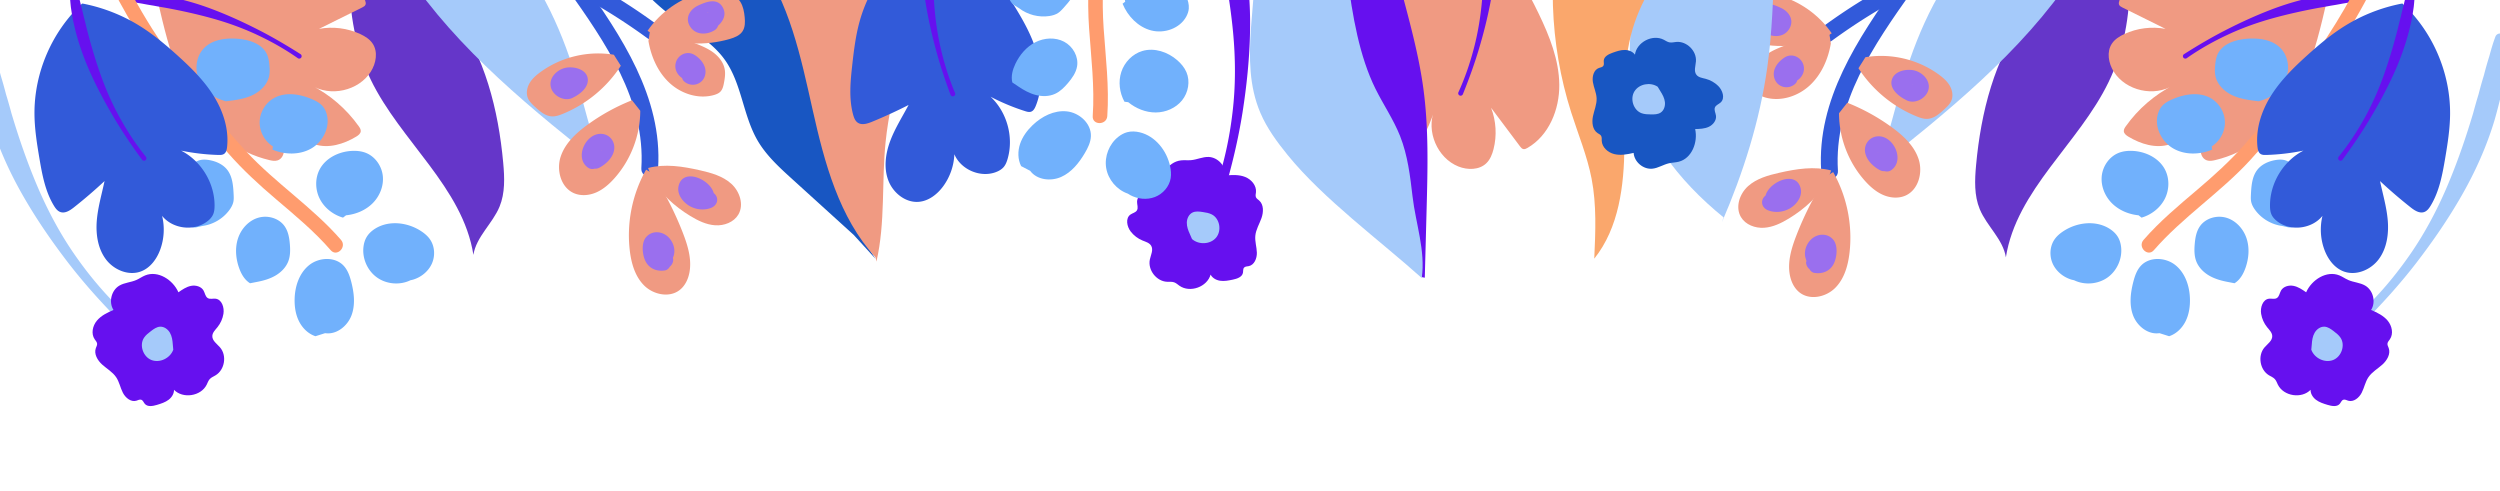 <svg id="Layer_1" xmlns="http://www.w3.org/2000/svg" viewBox="0 0 1776.182 348.643">
  <style>
    .st0{fill:#a5cafa}.st2{fill:#325ada}.st3{fill:#ff9c6e}.st6{fill:#6610ef}.st9{fill:#f09a82}.st11{fill:#71b1fc}.st38{fill:#9a6fee}.st63{fill:#1856c2}.st64{fill:#6536c9}.st65{fill:#325ad9}
  </style>
  <path class="st63" d="M606.553 166.908l-43.758-39.716c-9.105-8.264-18.356-16.706-24.541-27.334-10.405-17.88-11.244-40.431-23.228-57.294-9.771-13.748-25.5-21.713-38.919-31.932-15.863-12.081-28.734-27.578-41.457-42.93-6.347-7.659-12.771-15.44-16.846-24.513-3.459-7.701-5.105-16.074-6.622-24.378-11.436-62.583-17.065-126.226-16.79-189.845 14.631 72.964 65.48 133.326 120.756 183.149 11.427 10.3 23.282 20.489 31.614 33.421 6.529 10.135 10.659 21.604 14.417 33.059A658.734 658.734 0 0 1 583.972 69.429c2.977 16.869 5.302 33.885 9.623 50.461 5.912 22.681 15.559 44.383 28.435 63.968"/>
  <path class="st9" d="M622.679 185.856c6.452-27.8 3.603-56.856 6.545-85.243 3.698-35.681 16.562-70.571 14.481-106.383-3.075-52.927-38.946-99.344-82.461-129.629-23.414-16.296-49.203-28.896-72.989-44.645-37.953-25.129-70.567-58.282-95.071-96.642-7.867 13.065-3.727 29.765.898 44.298 15.071 47.356 33.834 95.165 68.15 131.11 24.069 25.212 55.047 43.742 75.788 71.756 22.892 30.92 30.909 70.009 39.333 107.547s18.72 76.557 44.729 104.906"/>
  <path class="st64" d="M1501.563-87.731c13.778 47.878 18.196 101.214-3.49 146.068-21.119 43.68-65.445 76.551-72.942 124.486-2.054-12.911-13.572-22.144-18.57-34.224-4.028-9.734-3.574-20.682-2.615-31.173 3.439-37.615 13.028-75.722 35.359-106.186 11.64-15.879 26.378-29.206 39.047-44.275 12.67-15.07 23.556-32.754 25.184-52.374"/>
  <path class="st0" d="M1335.847 113.633c6.372-18.863 10.781-38.329 16.562-57.383 11.041-36.394 27.618-71.994 54.404-98.993s64.982-44.426 102.733-39.812c-11.281 21.967-22.595 43.989-36.316 64.52-37.18 55.631-90.475 98.165-142.888 139.758"/>
  <path class="st9" d="M1653.174.524c-4.239 18.199-8.511 36.503-15.797 53.71-7.286 17.207-17.814 33.43-32.633 44.814-9.122 7.008-19.743 12.055-30.938 14.702-1.904.45-3.93.827-5.789.215-4.964-1.636-5.283-8.444-4.648-13.631 1.109-9.055 2.218-18.111 3.326-27.166-5.607 12.055-12.516 25.308-25.167 29.398-9.763 3.157-20.539-.185-29.34-5.459-1.514-.908-3.153-2.126-3.277-3.887-.089-1.271.658-2.435 1.395-3.475 8.726-12.305 20.475-22.448 33.922-29.285-13.597 8.652-33.853 4.11-42.454-9.52-3.769-5.973-5.237-14.111-1.308-19.981 2.095-3.129 5.43-5.208 8.847-6.79 9.061-4.194 19.438-5.488 29.251-3.648L1507.895 5.315c-.938-.465-1.95-1.006-2.353-1.972-.39-.935-.097-2.003.237-2.959 5.801-16.618 22.716-27.472 40.056-30.496 17.34-3.024 35.13.534 52.118 5.141 18.511 5.02 36.895 11.408 52.935 21.923"/>
  <path class="st6" d="M1551.704 38.47c9.673-6.161 19.559-11.962 29.774-17.19 10.212-5.221 20.672-10.029 31.44-14.187 10.764-4.157 21.907-7.457 33.287-9.587 2.851-.492 5.708-.958 8.573-1.364a227.513 227.513 0 0 1 8.646-.787 184.041 184.041 0 0 1 8.684-.14c2.902.152 5.795.295 8.682.671.959.125 1.635 1.004 1.51 1.963-.095.728-.625 1.294-1.294 1.469l-.065.016c-2.796.728-5.586 1.223-8.368 1.727a178.039 178.039 0 0 1-8.318 1.515 215.751 215.751 0 0 1-8.289 1.461c-2.752.539-5.509 1.016-8.273 1.469-11.014 2.034-21.979 4.436-32.839 7.436-10.856 3-21.539 6.804-31.798 11.571-10.257 4.761-20.17 10.325-29.433 16.825-.78.548-1.857.359-2.405-.421-.548-.78-.359-1.857.421-2.405a1.616 1.616 0 0 1 .065-.043z"/>
  <path class="st11" d="M1534.229 236.702c-7.997 1.224-15.758-4.917-18.669-12.466-2.911-7.548-1.935-16.038.071-23.876 1.068-4.173 2.498-8.421 5.438-11.57 6.155-6.593 17.574-6.038 24.581-.359 7.007 5.679 10.065 15.103 10.25 24.121.111 5.395-.707 10.896-3.121 15.722-2.414 4.826-6.544 8.924-11.672 10.6M1582.678 200.292c-4.597-.866-9.175-2.159-13.209-4.527-4.034-2.369-7.51-5.902-9.14-10.287-1.397-3.756-1.377-7.882-1.057-11.876.361-4.515 1.15-9.179 3.747-12.889 4.058-5.798 12.178-8.04 18.94-5.954s11.995 7.97 14.188 14.698c2.193 6.728 1.577 14.164-.774 20.839-1.519 4.314-3.913 8.562-7.816 10.946M1664.339 117.48c-5.87 1.397-12.23-1.28-16.228-5.799-3.998-4.52-5.872-10.604-6.331-16.62-.459-6.017.384-12.048 1.225-18.024.513-3.643 1.402-7.837 4.688-9.491 1.241-.625 2.662-.777 4.05-.835 6.83-.286 13.733 1.519 19.55 5.11 2.017 1.245 3.933 2.728 5.304 4.662 2.53 3.57 2.908 8.201 2.95 12.576a115.527 115.527 0 0 1-.691 13.775c-.379 3.432-.941 6.935-2.641 9.941s-4.764 5.451-8.216 5.522M1471.858 198.707c-5.853-1.72-11.034-5.913-13.507-11.489-2.474-5.577-2.018-12.466 1.548-17.416 1.651-2.291 3.875-4.115 6.242-5.655 9.53-6.198 22.571-7.766 32.278-1.849 2.609 1.59 4.951 3.706 6.462 6.361 1.139 2.002 1.781 4.261 2.073 6.545 1.061 8.291-2.743 17.027-9.536 21.899-6.793 4.872-16.287 5.674-23.8 2.011M1519.373 152.966c-7.061-.697-13.991-3.611-18.987-8.649s-7.894-12.26-7.142-19.316c.752-7.055 5.37-13.716 11.957-16.354 3.33-1.334 7-1.644 10.579-1.403 8.917.602 17.953 5.05 22.213 12.907 3.479 6.417 3.344 14.543.057 21.061-3.287 6.518-9.527 11.37-16.536 13.41M1604.82 71.969c-6.318-.745-12.754-1.523-18.541-4.163-5.788-2.64-10.928-7.495-12.261-13.716-.54-2.521-.438-5.135-.208-7.703.238-2.668.624-5.37 1.738-7.806 3.435-7.51 12.611-10.404 20.844-11.045 8.6-.67 18.121.59 24.058 6.848 5.271 5.557 6.496 14.313 3.731 21.456-2.766 7.143-9.106 12.598-16.33 15.147M1571.655 106.317c-8.887 3.712-19.552 3.921-27.845-.977s-13.385-15.398-10.609-24.62c.568-1.887 1.444-3.7 2.716-5.206 1.973-2.336 4.773-3.805 7.581-5.015 8.627-3.719 18.997-5.401 27.164-.758 5.969 3.393 9.937 10.056 10.077 16.921s-3.552 13.684-9.378 17.318M1621.322 160.521c-7.497-.997-14.524-5.147-19.017-11.23-1.347-1.824-2.491-3.855-2.922-6.082-.317-1.636-.239-3.32-.159-4.985.301-6.233.788-12.925 4.709-17.78 2.967-3.673 7.547-5.745 12.184-6.632 2.653-.507 5.459-.657 8.003.251 2.88 1.027 5.124 3.285 7.197 5.532 3.367 3.651 6.661 7.644 7.875 12.46.898 3.564.584 7.308.235 10.966-.415 4.359-.918 8.862-3.111 12.651-2.193 3.79-6.551 6.685-10.838 5.794"/>
  <path class="st3" d="M1530.232 177.785c20.635-23.752 47.449-41.006 68.639-64.224 21.483-23.538 41.335-49.307 59.19-75.689 10.357-15.303 19.831-31.183 28.032-47.747 2.945-5.948-5.976-11.196-8.934-5.222-14.213 28.705-32.295 55.251-51.907 80.512-9.876 12.72-19.959 25.366-30.638 37.425-10.245 11.57-21.617 21.854-33.382 31.844-13.338 11.326-26.808 22.537-38.317 35.784-4.348 5.006 2.94 12.354 7.316 7.316z"/>
  <path class="st65" d="M1705.876 2.655c-14.068 2.785-27.625 8.128-39.81 15.689-9.738 6.043-18.554 13.452-27.054 21.139-9.51 8.601-18.768 17.702-25.559 28.578-6.792 10.876-10.993 23.776-9.553 36.518.199 1.762.617 3.703 2.067 4.725 1.163.82 2.695.83 4.117.789a152.743 152.743 0 0 0 26.475-3.093c-14.312 7.342-23.881 23.109-23.787 39.194.012 2.095.186 4.237 1.032 6.154.93 2.11 2.616 3.805 4.474 5.172 9.504 6.992 24.393 5.042 31.776-4.161-1.94 7.902-1.464 16.38 1.349 24.016 2.43 6.597 6.938 12.831 13.487 15.387 8.903 3.475 19.534-1.002 25.211-8.689 5.677-7.688 7.114-17.802 6.343-27.327s-3.534-18.759-5.504-28.11a346.235 346.235 0 0 0 21.791 18.716c2.791 2.203 6.306 4.487 9.647 3.27 2.027-.739 3.399-2.608 4.52-4.452 6.128-10.079 8.339-21.988 10.308-33.618 1.766-10.429 3.43-20.924 3.515-31.501.235-29.343-12.365-58.564-33.863-78.537"/>
  <path class="st6" d="M1661.553 111.379c7.114-8.8 13.338-18.313 18.784-28.223 5.452-9.913 9.972-20.312 13.702-30.94 3.73-10.632 6.871-21.408 9.647-32.258.639-2.727 1.303-5.446 2.027-8.155a215.684 215.684 0 0 1 2.021-8.17 177.69 177.69 0 0 1 2.076-8.197c.691-2.741 1.374-5.491 2.291-8.232l.021-.062c.307-.917 1.299-1.413 2.217-1.106.697.233 1.149.863 1.193 1.553.18 2.906.126 5.802.08 8.707a183.897 183.897 0 0 1-.729 8.654 228.006 228.006 0 0 1-1.372 8.572c-.599 2.83-1.258 5.649-1.943 8.46-2.897 11.21-6.946 22.103-11.824 32.56-4.878 10.461-10.385 20.571-16.288 30.405-5.909 9.836-12.367 19.306-19.171 28.538-.565.768-1.646.932-2.414.366-.768-.565-.932-1.646-.366-2.414a2.134 2.134 0 0 1 .047-.062z"/>
  <path class="st0" d="M1673.586 225.124c14.1-12.604 26.537-27.046 37.414-42.495 10.931-15.431 19.898-32.17 27.307-49.425 7.397-17.278 13.487-34.955 18.807-52.809.605-2.25 1.216-4.497 1.865-6.734.625-2.244 1.296-4.476 1.98-6.706a302.632 302.632 0 0 1 3.792-13.489c1.152-4.529 2.437-9.045 3.859-13.567 1.223-4.553 2.544-9.113 4.236-13.675l.058-.156c.663-1.788 2.649-2.699 4.436-2.037 1.294.48 2.129 1.657 2.24 2.946.414 4.903.457 9.808.402 14.72-.28 4.876-.699 9.758-1.25 14.627a328.022 328.022 0 0 1-2.568 14.448c-.579 2.375-1.173 4.748-1.812 7.109-.615 2.368-1.267 4.726-1.928 7.081-5.601 18.759-13.631 36.737-23.293 53.645-9.651 16.931-20.686 32.911-32.447 48.219-11.812 15.29-24.76 29.605-38.446 43.227-1.326 1.321-3.472 1.317-4.793-.009-1.321-1.326-1.318-3.472.008-4.793a4.608 4.608 0 0 1 .134-.126z"/>
  <path class="st6" d="M1641.728 276.823c-6.357 6.707-19.284 4.747-23.368-3.542-.659-1.338-1.129-2.807-2.126-3.916-1.13-1.256-2.78-1.878-4.225-2.752-6.51-3.938-8.102-14.058-3.115-19.804 2.191-2.525 5.571-4.714 5.472-8.056-.073-2.47-2.088-4.361-3.642-6.282-2.206-2.726-3.688-6.033-4.256-9.494-.735-4.479 1.122-10.255 5.633-10.759 1.827-.204 3.834.516 5.43-.397 1.813-1.038 2.019-3.522 3.038-5.346 1.653-2.958 5.562-4.024 8.888-3.378 3.326.646 6.212 2.633 8.99 4.573 3.949-8.958 14.595-15.705 23.652-11.99 2.18.894 4.112 2.311 6.271 3.258 3.875 1.699 8.364 1.836 12.018 3.969 5.723 3.343 7.755 11.711 4.203 17.307 4.357 1.88 8.806 4.008 11.832 7.664 3.025 3.656 4.21 9.259 1.524 13.17-.688 1.002-1.631 1.942-1.729 3.153-.088 1.08.526 2.073.895 3.092 1.519 4.2-1.216 8.78-4.537 11.767-3.322 2.986-7.399 5.254-9.891 8.961-2.244 3.339-2.942 7.478-4.787 11.053s-5.735 6.779-9.586 5.612c-1.149-.348-2.327-1.069-3.461-.674-1.226.427-1.667 1.898-2.506 2.889-1.978 2.338-5.683 1.655-8.614.766-2.932-.888-5.935-1.813-8.365-3.68s-4.2-4.909-3.689-7.93"/>
  <path class="st0" d="M1642.114 248.463c2.155 6.004 9.581 9.66 15.514 7.319 5.934-2.341 8.786-10.542 5.256-15.855-1.268-1.908-3.128-3.329-4.954-4.712-1.936-1.467-4.033-2.995-6.458-3.118-2.874-.145-5.543 1.815-6.982 4.308s-1.853 5.437-2.038 8.309"/>
  <path class="st6" d="M863.319 134.263c6.329-17.822 10.318-36.459 12.454-55.231 2.192-18.783 2.034-37.772.261-56.466-1.794-18.709-4.926-37.142-8.82-55.36-.548-2.264-1.09-4.529-1.593-6.804-.528-2.269-1.009-4.549-1.478-6.835a302.05 302.05 0 0 1-3.142-13.655c-1.161-4.526-2.2-9.106-3.119-13.756-1.11-4.582-2.137-9.217-2.841-14.032l-.024-.165c-.276-1.886 1.03-3.639 2.916-3.915 1.366-.2 2.663.433 3.378 1.512 2.714 4.104 5.104 8.387 7.411 12.724 2.092 4.413 4.066 8.898 5.917 13.435a328.132 328.132 0 0 1 4.675 13.91c.631 2.362 1.248 4.729 1.819 7.107.596 2.373 1.154 4.755 1.704 7.138 4.081 19.147 5.655 38.774 5.284 58.244-.35 19.485-2.371 38.8-5.35 57.873-3.034 19.081-7.531 37.852-13.009 56.369-.53 1.795-2.415 2.821-4.21 2.291-1.795-.53-2.821-2.415-2.291-4.21a4.097 4.097 0 0 1 .057-.175z"/>
  <path class="st6" d="M860.154 194.908c-2.362 8.934-14.646 13.413-22.204 8.097-1.22-.858-2.337-1.922-3.744-2.416-1.594-.56-3.34-.315-5.028-.389-7.601-.334-13.851-8.451-12.23-15.885.712-3.266 2.628-6.808.939-9.693-1.249-2.132-3.924-2.826-6.209-3.766-3.243-1.335-6.13-3.525-8.287-6.29-2.792-3.578-3.933-9.537-.216-12.142 1.505-1.055 3.612-1.385 4.574-2.952 1.094-1.78.083-4.059.102-6.148.032-3.388 2.951-6.198 6.179-7.226 3.229-1.028 6.714-.668 10.082-.298-.83-9.754 5.276-20.78 15.006-21.863 2.342-.261 4.717.056 7.065-.148 4.215-.367 8.22-2.4 12.449-2.28 6.625.189 12.422 6.558 11.987 13.171 4.725-.439 9.65-.706 14.058 1.052s8.134 6.106 7.653 10.826c-.123 1.209-.5 2.486-.005 3.596.441.99 1.456 1.567 2.268 2.284 3.347 2.957 3.144 8.288 1.661 12.501-1.483 4.213-3.973 8.159-4.382 12.607-.368 4.007 1.004 7.972 1.1 11.995s-1.782 8.699-5.721 9.521c-1.175.245-2.555.178-3.36 1.068-.871.963-.553 2.465-.814 3.736-.615 3-4.193 4.177-7.191 4.803-2.999.626-6.078 1.256-9.105.782-3.027-.473-6.039-2.293-7.04-5.189"/>
  <path class="st0" d="M846.894 169.836c4.77 4.235 13.04 3.883 17.124-1.017s2.655-13.464-2.99-16.434c-2.027-1.066-4.341-1.421-6.607-1.759-2.402-.359-4.975-.695-7.162.361-2.592 1.251-3.994 4.251-4.061 7.128-.067 2.877.981 5.66 2.196 8.269"/>
  <path class="st2" d="M1305.803 121.29c-3.023-48.333 25.789-89.627 52.397-127.219 4.435-6.266-5.884-12.22-10.281-6.009-27.834 39.324-57.181 82.744-54.023 133.228.476 7.611 12.386 7.665 11.906 0z"/>
  <path class="st2" d="M1301.65 28.822a423.29 423.29 0 0 1 54.037-33.525c6.798-3.541.785-13.819-6.009-10.281a423.297 423.297 0 0 0-54.037 33.525c-6.128 4.472-.194 14.807 6.009 10.281z"/>
  <path class="st9" d="M1298.654 127.461c-6.122 11.696-16.33 20.848-27.599 27.725-5.432 3.315-11.35 6.216-17.7 6.633s-13.223-2.13-16.462-7.607c-4.145-7.008-.983-16.523 5.078-21.96 6.061-5.437 14.261-7.709 22.201-9.512 12.106-2.749 24.831-4.791 36.836-1.629"/>
  <path class="st9" d="M1302.415 122.275c9.746 17.212 13.88 37.544 11.631 57.195-1.048 9.151-3.697 18.599-10.219 25.103-6.523 6.503-17.756 8.927-25.095 3.361-4.027-3.054-6.31-7.975-7.169-12.956-1.616-9.375 1.305-18.909 4.743-27.779a228.136 228.136 0 0 1 21.7-42.274M1306.567 80.455c.041 17.498 6.701 34.901 18.352 47.957 3.658 4.098 7.874 7.837 12.906 10.041s10.981 2.729 15.999.494c9.141-4.071 12.404-16.237 9.332-25.76s-10.845-16.746-18.923-22.652c-9.796-7.162-20.506-13.074-31.787-17.547M1320.385 48.487c9.849 15.261 24.489 27.38 41.321 34.205 2.453.995 5.033 1.893 7.676 1.758 4.691-.24 8.55-3.608 11.999-6.796 1.945-1.798 3.945-3.672 4.981-6.109 1.445-3.401.739-7.434-1.107-10.635-1.846-3.201-4.706-5.69-7.687-7.873-14.829-10.862-34.115-15.433-52.241-12.381M1300.768 30.873c-1.905 11.205-6.715 22.198-15.08 29.893-8.365 7.695-20.577 11.621-31.504 8.493-1.673-.479-3.358-1.149-4.564-2.404-1.527-1.59-2.057-3.864-2.477-6.028-.629-3.246-1.148-6.589-.563-9.843.892-4.964 4.299-9.19 8.386-12.145 4.087-2.955 8.846-4.812 13.547-6.637l18.89-7.335c3.883-1.508 8.072-3.04 12.118-2.053"/>
  <path class="st9" d="M1295.269 27.258c-16.534 6.357-35.153 7.152-52.169 2.228-3.523-1.02-7.228-2.467-9.22-5.545-1.855-2.866-1.821-6.533-1.5-9.932.364-3.851 1.061-7.796 3.149-11.053 2.692-4.199 7.467-6.766 12.383-7.608 4.916-.842 9.979-.121 14.805 1.138 15.583 4.064 29.587 13.911 38.684 27.2"/>
  <path class="st38" d="M1289.096 193.898c6.258.977 11.895-1.639 14.279-7.716 1.801-4.591 2.431-12.052-1.005-16.009-4.257-4.903-11.569-4.248-15.908.205-2.107 2.163-3.557 4.958-3.975 7.949-.223 1.595-.187 3.181.241 4.748.179.654.443 1.767.902 2.276.711.787-.531.878.099-.762l1.531-2.627-.424.449c-5.256 5.572 3.148 14.007 8.419 8.419 2.101-2.228 2.925-5.12 2.12-8.116a39.473 39.473 0 0 0-.907-2.216c-.407-.889-.492-1.029-.254-.421.123-.516.903-1.244.96-1.581-.111.669-2.252-1.696-2.386-1.517-.4.538-.021 2.764-.131 3.487-.088.578-.221 1.386-.55 1.859-.323.463.116.086.154.092-3.173-.495-6.403.809-7.323 4.158-.776 2.825.963 6.824 4.158 7.323zM1256.288 149.475c4.95 1.911 10.775 1.229 15.345-1.395 4.761-2.734 9.062-8.42 7.699-14.19-3.233-13.692-23.734-4.162-25.154 6.058-.442 3.18.773 6.393 4.158 7.323 2.783.765 6.878-.953 7.323-4.158.226-1.63.705-2.217 2.202-3.071.58-.332 1.933-.543 2.346-.927 1.006-.936-1.818-3.322-2.706-2.972-.104.041-1.056 1.132-1.198 1.239-.668.505-1.404.823-2.201 1.045-1.672.467-3.031.193-4.648-.431-3-1.159-6.532 1.278-7.323 4.158-.924 3.362 1.147 6.16 4.158 7.323zM1272.14 59.074c5.219-.83 9.844-5.346 9.521-10.839-.399-6.785-7.827-11.199-13.761-7.392-4.695 3.012-8.903 8.348-7.393 14.253 1.736 6.785 9.661 9.051 14.836 4.565 2.431-2.107 2.159-6.26 0-8.419-2.411-2.411-5.982-2.112-8.419 0 1.416-1.228 4.687-1.566 5.123.989.069.404-.125.646-.124.963.389-.597.431-.703.125-.316a12.184 12.184 0 0 1 .867-.892c.276-.262 1.355-1.181 1.343-1.129-.319 1.358-5.394-.269-4.305-2.93.302-.738 1.127-.769.23-.565 1.161-.264-.997.198-1.208.232-3.178.505-4.942 4.47-4.158 7.323.93 3.384 4.136 4.665 7.323 4.158zM1253.939 23.353c5.546 3.325 13.3 3.403 17.114-2.574 3.948-6.187.312-12.346-5.66-15.122-5.627-2.616-13.398-5.676-17.344 1.174-3.587 6.228.907 11.975 5.982 15.353 2.677 1.782 6.589.524 8.145-2.136 1.706-2.917.548-6.359-2.136-8.145-.061-.041-1.815-1.201-1.686-1.334.186-.191.366 1.249.252 1.658-.582 1.366-1.69 2.099-3.326 2.199.581.176 1.159.364 1.732.566.807.283 1.595.593 2.373.946.351.159 2.153 1.379 2.457 1.283-1.358.428-.637-3.021-.64-3.078-.005-.109.375-.129.305-.313.124.326-1.732-.861-1.558-.757-6.588-3.95-12.581 6.34-6.009 10.281zM1343.482 121.013c10.147-6.672 2.124-24.588-9.122-24.171-6.207.23-10.435 5.846-9.147 11.883 1.133 5.306 5.738 9.665 10.357 12.132 6.756 3.609 12.778-6.665 6.009-10.281-1.48-.79-2.93-1.712-3.972-3.062-.039-.051-.81-1.212-.749-1.241-.498.241-.397 2.016-1.502 2.346-.026.008-1.378.152-1.143-.143.092-.115.931 1.129.877 1.048.425.638.751 1.363 1.066 2.059.725 1.6-.514.353 1.317-.851-2.683 1.764-3.82 5.266-2.136 8.145 1.56 2.667 5.447 3.91 8.145 2.136zM1355.233 71.544c5.751 2.355 13.228-1.773 14.818-7.615 1.847-6.787-4.469-12.911-10.698-14.039-5.684-1.029-14.013.833-15.408 7.384-1.349 6.336 5.723 11.697 10.752 13.984 2.925 1.33 6.406.837 8.145-2.136 1.495-2.556.805-6.808-2.136-8.145-1.323-.601-4.947-2.247-5.281-3.703v3.165c-.338 1.955-1.542.824.21 1.019.822.092 1.555.302 2.339.432-.205-.034.728.438.605.471-.205.055.502-2.091.476-2.235-.12-.661.45.127-.437.132-.095.001 1.679.583-.222-.195-2.977-1.219-6.544 1.322-7.323 4.158-.938 3.413 1.17 6.099 4.158 7.323z"/>
  <g>
    <path class="st64" d="M259.899-89.49c-13.778 47.878-18.196 101.214 3.49 146.068 21.119 43.68 65.445 76.551 72.942 124.486 2.054-12.911 13.572-22.144 18.57-34.224 4.028-9.734 3.574-20.682 2.615-31.173-3.439-37.615-13.028-75.722-35.359-106.186-11.639-15.879-26.378-29.206-39.047-44.275s-23.556-32.754-25.184-52.374"/>
  </g>
  <g>
    <path class="st0" d="M425.615 111.873c-6.372-18.863-10.781-38.329-16.562-57.383-11.041-36.394-27.619-71.994-54.404-98.993-26.786-26.999-64.982-44.426-102.733-39.812 11.281 21.967 22.595 43.989 36.316 64.52 37.18 55.631 90.475 98.165 142.888 139.758"/>
  </g>
  <g>
    <path class="st2" d="M467.565 119.531c3.158-50.484-26.189-93.905-54.023-133.228-4.391-6.204-14.72-.263-10.281 6.009 26.608 37.593 55.421 78.885 52.397 127.219-.479 7.652 11.429 7.623 11.906 0z"/>
    <path class="st2" d="M465.821 16.782a423.291 423.291 0 0 0-54.037-33.525c-6.788-3.535-12.815 6.736-6.009 10.281a423.305 423.305 0 0 1 54.037 33.525c6.197 4.522 12.144-5.804 6.009-10.281z"/>
    <path class="st9" d="M462.809 125.701c6.122 11.696 16.33 20.848 27.599 27.725 5.432 3.315 11.35 6.216 17.7 6.633 6.35.416 13.223-2.13 16.462-7.607 4.145-7.008.983-16.523-5.078-21.96s-14.261-7.709-22.201-9.512c-12.106-2.749-24.831-4.791-36.836-1.629"/>
    <path class="st9" d="M459.047 120.515c-9.746 17.212-13.881 37.544-11.631 57.195 1.047 9.151 3.697 18.599 10.219 25.103 6.523 6.503 17.756 8.927 25.095 3.361 4.027-3.054 6.31-7.975 7.168-12.956 1.616-9.375-1.305-18.909-4.743-27.779a228.132 228.132 0 0 0-21.7-42.274M454.895 78.696c-.041 17.498-6.702 34.901-18.353 47.957-3.658 4.098-7.874 7.837-12.906 10.041-5.032 2.204-10.981 2.729-15.999.494-9.141-4.071-12.404-16.237-9.332-25.76 3.072-9.524 10.845-16.746 18.923-22.652 9.796-7.162 20.506-13.074 31.787-17.547M441.077 46.728c-9.849 15.261-24.489 27.38-41.321 34.205-2.453.995-5.033 1.893-7.676 1.758-4.691-.24-8.55-3.608-11.999-6.796-1.945-1.798-3.945-3.672-4.981-6.109-1.445-3.401-.739-7.434 1.107-10.635 1.846-3.201 4.707-5.69 7.687-7.873 14.829-10.862 34.115-15.433 52.241-12.381M460.694 29.114c1.905 11.205 6.715 22.198 15.08 29.893s20.577 11.621 31.504 8.493c1.673-.479 3.358-1.149 4.564-2.404 1.527-1.59 2.057-3.864 2.477-6.028.63-3.246 1.148-6.589.563-9.843-.892-4.964-4.299-9.19-8.386-12.145s-8.846-4.812-13.547-6.637l-18.89-7.335c-3.883-1.508-8.072-3.04-12.118-2.053"/>
    <path class="st9" d="M466.193 25.499c16.534 6.357 35.153 7.152 52.169 2.228 3.523-1.02 7.228-2.467 9.22-5.545 1.855-2.866 1.821-6.533 1.5-9.932-.364-3.851-1.061-7.796-3.149-11.053-2.692-4.199-7.468-6.766-12.383-7.608s-9.979-.121-14.805 1.138c-15.583 4.064-29.587 13.911-38.684 27.2"/>
    <path class="st38" d="M469.201 180.658c.3-.047.159.223.154-.092-.006-.386-.479-1.393-.55-1.859-.11-.724.269-2.949-.131-3.487-.134-.18-2.274 2.185-2.386 1.517.056.338.836 1.065.96 1.581.238-.608.153-.468-.254.421a39.505 39.505 0 0 0-.907 2.216c-.805 2.996.018 5.888 2.12 8.116 5.269 5.585 13.677-2.845 8.419-8.419l-.424-.449 1.531 2.627c.153.398-.459 1.215-.077 1.152.238-.039.891-2.013.951-2.202.451-1.416.585-2.946.474-4.42-.236-3.135-1.675-6.13-3.789-8.438-4.295-4.689-11.824-5.548-16.2-.507-3.347 3.855-2.827 11.099-1.161 15.623 2.314 6.281 7.987 9.109 14.435 8.102 3.179-.496 4.94-4.476 4.158-7.323-.932-3.391-4.134-4.656-7.323-4.158zM502.009 136.234c-1.617.625-2.977.898-4.648.431-.797-.222-1.532-.541-2.201-1.045-.142-.107-1.094-1.198-1.198-1.239-.888-.35-3.712 2.036-2.706 2.972.413.384 1.766.596 2.346.927 1.496.855 1.975 1.441 2.202 3.071.443 3.188 4.514 4.93 7.323 4.158 3.433-.943 4.602-4.125 4.158-7.323-1.419-10.219-21.931-19.748-25.154-6.058-1.337 5.679 2.773 11.148 7.36 13.981 4.58 2.829 10.644 3.551 15.684 1.605 2.998-1.157 5.071-4.002 4.158-7.323-.787-2.865-4.307-5.322-7.323-4.158zM492.487 45.834c-.211-.034-2.369-.496-1.209-.232-.944-.215-.161-.208.155.341 1.608 2.785-3.927 4.443-4.23 3.154-.012-.052 1.067.868 1.343 1.129.304.283.593.58.867.892-.239-.308-.249-.292-.031.048.205.352.207.357.007.014a1.271 1.271 0 0 1 .024-.709c.406-2.572 3.732-2.194 5.123-.989-2.428-2.105-6.032-2.387-8.419 0-2.151 2.151-2.44 6.304 0 8.419 5.017 4.349 12.935 2.378 14.777-4.265 1.649-5.947-2.501-11.549-7.333-14.553-5.709-3.549-12.718.108-13.654 6.601-.835 5.789 3.877 10.75 9.414 11.63 3.171.504 6.405-.816 7.323-4.158.778-2.832-.964-6.815-4.158-7.323zM501.514 11.313c.173-.104-1.682 1.083-1.558.757-.059.156.239.19.229.251.012-.068.89 3.598-.563 3.14.304.096 2.106-1.124 2.457-1.283.778-.353 1.566-.663 2.373-.946a41.948 41.948 0 0 1 1.732-.566c-1.43-.014-2.417-.56-2.963-1.637-.071-.114-.715-2.84-.112-2.22.129.133-1.625 1.293-1.686 1.334-2.673 1.78-3.826 5.255-2.136 8.145 1.553 2.655 5.457 3.925 8.145 2.136 4.986-3.319 9.485-8.907 6.116-15.099-3.864-7.103-11.73-4.099-17.479-1.428-5.776 2.684-9.618 8.723-5.836 14.839 3.808 6.159 11.565 6.289 17.29 2.857 6.565-3.936.585-14.235-6.009-10.281zM423.99 108.973c1.831 1.204.593 2.451 1.317.851.315-.695.639-1.423 1.066-2.059-.026.039.744-1.218.877-1.048.234.298-1.118.15-1.143.143-1.132-.337-.976-2.074-1.502-2.346.079.041-.66 1.126-.749 1.241-1.049 1.349-2.489 2.269-3.972 3.062-6.761 3.611-.754 13.893 6.009 10.281 4.496-2.402 9.055-6.639 10.275-11.775 1.455-6.125-2.65-12.02-9.065-12.239-11.235-.384-19.288 17.486-9.122 24.171 2.687 1.767 6.583.535 8.145-2.136 1.699-2.905.558-6.374-2.136-8.145zM403.064 58.303c-.674.276-1.014.278-.13.231-.141.007-.817-.4-.818-.46l.579.583.111 2.051c-.036-.007.649-.575.68-.58.646-.1 1.193-.45 1.911-.435-.233-.005 1.213.077.953.136 1.129-.254.246 2.094-.314-1.151v-3.165c-.335 1.462-3.949 3.098-5.281 3.703-2.927 1.331-3.64 5.572-2.136 8.145 1.76 3.008 5.207 3.472 8.145 2.136 4.967-2.258 11.336-7.124 10.859-13.193-.557-7.088-9.752-9.27-15.514-8.175-6.112 1.161-12.259 6.908-10.787 13.621 1.332 6.078 9.028 10.441 14.907 8.033 2.973-1.218 5.083-3.957 4.158-7.323-.774-2.815-4.33-5.384-7.323-4.158z"/>
  </g>
  <g>
    <path class="st0" d="M1223.347 157.949c15.177-35.139 26.88-71.954 32.232-109.854 3.547-25.118 4.288-50.537 5.024-75.894.632-21.777 1.263-43.617-.729-65.312-4.292-46.756-20.709-91.751-42.443-133.37s-48.758-80.207-75.7-118.66c-2.664 2.08-2.683 6.046-2.298 9.403 4.505 39.277 30.243 72.408 45.068 109.058 14.461 35.748 18.446 75.662 11.34 113.564-5.276 28.14-16.413 54.78-25.266 82.007-8.853 27.227-15.503 56.023-11.379 84.355 5.921 40.683 33.433 75.294 65.359 101.196"/>
  </g>
  <g>
    <path d="M1194.68-230.177c8.002 51.476 9.321 103.987 3.915 155.8-1.359 13.026-3.207 26.238-8.714 38.12-4.026 8.686-9.878 16.372-14.976 24.475-6.247 9.929-11.408 20.584-14.795 31.816-8.118 26.921-5.756 55.688-6 83.806-.244 28.118-3.863 57.975-21.43 79.931.867-18.975 1.72-38.162-1.89-56.811-3.125-16.144-9.511-31.442-14.499-47.111-15.591-48.983-17.336-102.291-4.982-152.188 2.864-11.566 6.475-22.971 11.324-33.855 4.65-10.438 10.409-20.338 16.155-30.215l22.697-39.008c10.76-18.493 21.538-37.013 33.873-54.495" fill="#faa76c"/>
  </g>
  <g>
    <path class="st65" d="M665.822-50.666c12.759 6.547 24.324 15.412 33.96 26.033 7.701 8.488 14.139 18.036 20.197 27.765 6.778 10.885 13.176 22.181 16.714 34.506 3.538 12.325 4.03 25.883-.859 37.737-.676 1.64-1.612 3.39-3.287 3.974-1.344.469-2.819.057-4.175-.373A152.743 152.743 0 0 1 703.769 68.72c11.74 10.995 16.604 28.786 12.091 44.225-.588 2.011-1.345 4.023-2.685 5.633-1.475 1.772-3.562 2.939-5.723 3.742-11.06 4.109-24.839-1.861-29.406-12.74-.308 8.131-3.098 16.151-7.902 22.718-4.151 5.674-10.199 10.428-17.198 11.085-9.515.893-18.505-6.335-21.849-15.288-3.344-8.953-1.943-19.071 1.418-28.018s8.557-17.063 13.023-25.512a346.262 346.262 0 0 1-26.098 12.001c-3.289 1.35-7.297 2.579-10.174.49-1.746-1.267-2.551-3.443-3.121-5.523-3.12-11.375-1.97-23.433-.665-35.156 1.171-10.512 2.457-21.061 5.284-31.253 7.845-28.276 27.994-52.905 54.157-66.195"/>
    <path class="st6" d="M675.327 67.331c-4.002-10.747-7.607-21.628-10.583-32.71-2.97-11.078-5.484-22.312-7.298-33.712-1.814-11.395-2.71-22.982-2.413-34.556.115-2.891.257-5.783.459-8.668a227.495 227.495 0 0 1 1.039-8.619 183.665 183.665 0 0 1 1.679-8.521c.755-2.806 1.5-5.605 2.472-8.35.323-.912 1.324-1.389 2.236-1.067.692.245 1.134.881 1.165 1.573l.002.066c.127 2.887.028 5.719-.061 8.544a178.129 178.129 0 0 1-.258 8.451 215.773 215.773 0 0 1-.304 8.411c-.049 2.803-.158 5.6-.294 8.398-.315 11.195-.259 22.42.403 33.667.663 11.243 2.149 22.485 4.665 33.515 2.511 11.025 5.878 21.884 10.297 32.301.372.878-.037 1.891-.915 2.263-.877.372-1.891-.037-2.263-.915a1.662 1.662 0 0 1-.029-.072z"/>
  </g>
  <g>
    <path class="st9" d="M1058.184-39.765c-17.124 7.48-34.344 15.013-49.938 25.309-15.594 10.296-29.629 23.601-38.126 40.244-5.231 10.245-8.26 21.607-8.826 33.097-.096 1.954-.098 4.015.842 5.731 2.512 4.583 9.264 3.658 14.249 2.089l26.107-8.215c-10.833 7.708-22.607 16.913-24.327 30.097-1.327 10.175 3.92 20.163 10.708 27.857 1.168 1.324 2.664 2.714 4.419 2.515 1.266-.144 2.275-1.091 3.163-2.005 10.511-10.819 18.347-24.219 22.622-38.685-6.033 14.945 2.12 34.036 17.088 40.012 6.559 2.619 14.829 2.582 19.885-2.35 2.695-2.629 4.133-6.287 5.066-9.935 2.475-9.673 1.858-20.112-1.737-29.426l20.535 27.391c.628.838 1.344 1.734 2.368 1.955.99.214 1.987-.269 2.867-.771 15.285-8.729 22.879-27.337 22.696-44.937-.183-17.601-6.919-34.446-14.541-50.311-8.305-17.288-17.932-34.202-31.191-48.06"/>
    <path class="st6" d="M1036.17 65.553c4.706-10.291 8.372-21.052 11.187-32.004 2.82-10.956 4.616-22.152 5.59-33.373.973-11.225 1.339-22.444 1.335-33.644-.058-2.8-.09-5.599-.061-8.402a215.825 215.825 0 0 1-.072-8.416 178.032 178.032 0 0 1-.024-8.455c-.011-2.827-.033-5.661.175-8.543l.005-.065c.069-.965.908-1.691 1.873-1.621.733.053 1.328.55 1.541 1.208.895 2.77 1.562 5.589 2.24 8.415a183.942 183.942 0 0 1 1.443 8.564c.322 2.874.588 5.757.8 8.644.122 2.89.184 5.785.219 8.678-.023 11.578-1.24 23.135-3.368 34.476-2.128 11.345-4.952 22.506-8.227 33.497-3.281 10.995-7.186 21.773-11.484 32.405-.357.884-1.363 1.311-2.247.954-.884-.357-1.311-1.363-.954-2.247.009-.022.021-.05.031-.071z"/>
  </g>
  <g>
    <path class="st11" d="M731.887 121.346c4.793 6.518 14.624 7.658 22.018 4.375s12.704-9.98 16.824-16.942c2.194-3.707 4.184-7.723 4.33-12.029.305-9.015-8.166-16.692-17.137-17.626-8.971-.934-17.794 3.572-24.299 9.821-3.891 3.738-7.2 8.208-8.903 13.328-1.703 5.12-1.677 10.938.767 15.749M723.342 61.346c3.864 2.636 8.017 4.957 12.545 6.132s9.484 1.131 13.736-.818c3.642-1.67 6.544-4.604 9.141-7.655 2.935-3.449 5.673-7.307 6.458-11.767 1.227-6.97-2.934-14.294-9.192-17.598s-14.119-2.838-20.426.372c-6.307 3.21-11.125 8.906-14.18 15.29-1.974 4.125-3.282 8.823-2.206 13.268M802.866 138.544c5.356 2.92 11.985 3.615 17.676 1.417 5.691-2.197 10.238-7.393 11.213-13.415.452-2.788.167-5.65-.42-8.413-2.362-11.12-10.48-21.446-21.529-24.12-2.969-.719-6.121-.877-9.067-.067-2.221.611-4.271 1.756-6.093 3.166-6.61 5.117-10.093 13.985-8.73 22.232 1.363 8.247 7.513 15.524 15.417 18.243M801.576 72.603c5.488 4.497 12.45 7.333 19.546 7.3 7.095-.033 14.249-3.095 18.704-8.618 4.454-5.523 5.894-13.499 3.098-20.02-1.414-3.297-3.791-6.11-6.494-8.469-6.734-5.876-16.27-9.115-24.837-6.567-6.997 2.081-12.644 7.926-14.925 14.861-2.281 6.934-1.295 14.777 2.222 21.174M797.556 2.65c3.664 8.907 11.062 16.592 20.391 18.988s20.352-1.434 24.906-9.921c.932-1.737 1.594-3.638 1.758-5.603.255-3.047-.688-6.065-1.819-8.906-3.476-8.728-9.623-17.247-18.682-19.734-6.621-1.818-14.137.092-19.088 4.849-4.951 4.758-7.157 12.191-5.605 18.88M724.11 5.897c6.009 4.593 13.913 6.623 21.391 5.495 2.243-.338 4.487-.967 6.365-2.238 1.381-.934 2.516-2.18 3.635-3.415 4.192-4.623 8.577-9.701 9.233-15.907.497-4.695-1.279-9.398-3.933-13.303-1.518-2.234-3.398-4.322-5.839-5.479-2.763-1.309-5.947-1.298-9.001-1.173-4.963.203-10.115.7-14.377 3.25-3.154 1.887-5.578 4.758-7.916 7.593-2.786 3.377-5.613 6.919-6.74 11.15s-.089 9.36 3.573 11.759"/>
    <path class="st3" d="M786.7 82.485c1.441-20.867-1.146-41.609-2.592-62.398-1.4-20.136-.313-39.927 1.716-59.983 4.034-39.888 10.037-79.74 22.877-117.85 2.131-6.324-7.859-9.038-9.977-2.751-12.929 38.373-18.935 78.549-23.054 118.707-2.122 20.684-3.353 41.098-1.908 61.876 1.445 20.789 4.032 41.53 2.592 62.398-.459 6.646 9.89 6.617 10.346-0z"/>
  </g>
  <g>
    <path class="st6" d="M1012.275 197.291l1.304-48.99c.763-28.678 1.519-57.51-2.388-85.931-7.667-55.782-33.167-109.374-30.272-165.607.759-14.736 3.48-29.405 2.798-44.146-1.458-31.517-19.126-61.334-44.643-79.889s-58.179-26.196-89.618-23.541c22.465 15.98 45.682 32.787 58.93 56.965 16.695 30.468 14.803 67.219 14.597 101.961a848.596 848.596 0 0 0 2.296 67.614c.888 12.014 2.052 24.11 5.609 35.62 4.001 12.947 10.906 24.765 17.432 36.641 25.939 47.201 46.724 97.232 61.864 148.919"/>
  </g>
  <g>
    <path class="st0" d="M1010.11 197.51c-29.961-26.862-69.849-56.095-95.234-87.318-7.534-9.266-14.702-18.999-19.395-29.98-16.161-37.808-.286-81.323-4.438-122.229-3.338-32.891-19.607-63.295-23.992-96.062-2.553-19.079-1.007-38.458-2.122-57.675-1.114-19.217-5.298-39.133-17.511-54.012 14.157 2.665 35.025 10.743 44.095 21.935 32.784 40.455 45.217 74.638 55.232 125.737 9.76 49.797 7.953 119.598 30.451 165.082 5.616 11.354 12.866 21.91 17.534 33.685 5.407 13.637 7.157 28.401 8.859 42.972 2.262 19.357 9.305 38.577 6.52 57.866"/>
  </g>
  <g>
    <path class="st63" d="M1161.551 39.027c1.116-8.99 12.458-14.963 20.502-10.796 1.298.672 2.523 1.559 3.956 1.853 1.622.334 3.286-.135 4.935-.285 7.428-.679 14.57 6.382 13.977 13.818-.261 3.267-1.655 6.96.367 9.54 1.494 1.906 4.185 2.227 6.528 2.839 3.327.869 6.42 2.616 8.88 5.017 3.185 3.108 5.079 8.745 1.812 11.767-1.323 1.224-3.326 1.823-4.054 3.471-.828 1.874.455 3.954.712 5.986.416 3.296-2.049 6.411-5.049 7.835-3.001 1.425-6.434 1.535-9.755 1.619 2.094 9.366-2.383 20.883-11.692 23.219-2.241.562-4.59.568-6.843 1.076-4.046.913-7.669 3.416-11.793 3.857-6.461.691-12.932-4.732-13.383-11.213-4.532 1.05-9.281 1.959-13.795.834s-8.708-4.858-8.863-9.507c-.04-1.191.158-2.481-.469-3.494-.559-.903-1.621-1.33-2.504-1.919-3.642-2.431-4.148-7.636-3.263-11.925.885-4.288 2.783-8.45 2.594-12.825-.171-3.941-2.027-7.612-2.651-11.507s.583-8.685 4.301-10.004c1.109-.393 2.458-.51 3.123-1.481.719-1.05.212-2.467.297-3.737.202-2.996 3.522-4.611 6.352-5.615 2.831-1.004 5.738-2.022 8.742-1.961s6.169 1.431 7.524 4.112"/>
    <path class="st0" d="M1177.741 61.632c-5.192-3.485-13.18-2.051-16.501 3.247-3.321 5.299-.802 13.43 5.074 15.57 2.11.768 4.405.807 6.65.837 2.381.032 4.925.018 6.91-1.296 2.353-1.557 3.319-4.657 3.005-7.46s-1.7-5.369-3.224-7.743"/>
  </g>
  <g>
    <path class="st9" d="M112.043.524c4.239 18.199 8.511 36.503 15.797 53.71 7.286 17.207 17.814 33.43 32.633 44.814 9.122 7.008 19.743 12.055 30.938 14.702 1.904.45 3.93.827 5.789.215 4.964-1.636 5.283-8.444 4.648-13.631l-3.326-27.166c5.607 12.055 12.516 25.308 25.167 29.398 9.763 3.157 20.539-.185 29.34-5.459 1.514-.908 3.154-2.126 3.277-3.887.089-1.271-.658-2.435-1.396-3.475-8.726-12.305-20.475-22.448-33.922-29.285 13.597 8.652 33.853 4.11 42.454-9.52 3.769-5.973 5.237-14.111 1.308-19.981-2.095-3.129-5.43-5.208-8.847-6.79-9.061-4.194-19.438-5.488-29.251-3.648l30.671-15.207c.938-.465 1.95-1.006 2.353-1.972.39-.935.097-2.003-.237-2.959-5.801-16.618-22.716-27.472-40.056-30.496s-35.13.534-52.118 5.141c-18.511 5.02-36.895 11.408-52.935 21.923"/>
    <path class="st6" d="M211.595 41.339c-9.263-6.5-19.176-12.064-29.433-16.825-10.26-4.767-20.942-8.571-31.798-11.571-10.86-3-21.825-5.402-32.839-7.436-2.764-.453-5.522-.93-8.273-1.469a215.614 215.614 0 0 1-8.289-1.461 178.095 178.095 0 0 1-8.319-1.515c-2.781-.504-5.572-.998-8.368-1.727l-.063-.016c-.936-.244-1.497-1.2-1.254-2.136.185-.711.783-1.205 1.469-1.296 2.887-.376 5.78-.519 8.682-.671 2.892-.022 5.789.025 8.684.14a227.753 227.753 0 0 1 8.646.787c2.864.406 5.721.872 8.573 1.364 11.381 2.13 22.523 5.43 33.287 9.587 10.768 4.157 21.228 8.965 31.44 14.187 10.214 5.227 20.101 11.028 29.773 17.19.804.512 1.042 1.579.529 2.383-.512.804-1.579 1.041-2.383.529a1.576 1.576 0 0 1-.065-.043z"/>
    <path class="st11" d="M230.989 236.702c7.997 1.224 15.758-4.917 18.669-12.466 2.911-7.548 1.935-16.038-.071-23.876-1.068-4.173-2.498-8.421-5.438-11.57-6.155-6.593-17.574-6.038-24.581-.359s-10.065 15.103-10.25 24.121c-.111 5.395.707 10.896 3.121 15.722 2.414 4.826 6.544 8.924 11.672 10.6M182.54 200.292c4.597-.866 9.175-2.159 13.209-4.527 4.034-2.369 7.51-5.902 9.14-10.287 1.397-3.756 1.376-7.882 1.057-11.876-.361-4.515-1.15-9.179-3.747-12.889-4.058-5.798-12.178-8.04-18.94-5.954s-11.995 7.97-14.188 14.698c-2.193 6.728-1.577 14.164.774 20.839 1.519 4.314 3.913 8.562 7.816 10.946M100.879 117.48c5.87 1.397 12.23-1.28 16.228-5.799 3.998-4.52 5.872-10.604 6.331-16.62.459-6.017-.384-12.048-1.225-18.024-.513-3.643-1.402-7.837-4.688-9.491-1.241-.625-2.662-.777-4.05-.835-6.83-.286-13.733 1.519-19.55 5.11-2.017 1.245-3.933 2.728-5.304 4.662-2.53 3.57-2.908 8.201-2.95 12.576a115.526 115.526 0 0 0 .691 13.775c.379 3.432.941 6.935 2.641 9.941s4.764 5.451 8.216 5.522M293.36 198.707c5.853-1.72 11.034-5.913 13.507-11.489s2.018-12.466-1.548-17.416c-1.651-2.291-3.875-4.115-6.242-5.655-9.53-6.198-22.571-7.766-32.278-1.849-2.609 1.59-4.951 3.706-6.462 6.361-1.14 2.002-1.781 4.261-2.073 6.545-1.061 8.291 2.743 17.027 9.536 21.899 6.793 4.872 16.287 5.674 23.8 2.011M245.845 152.966c7.061-.697 13.991-3.611 18.987-8.649s7.894-12.26 7.142-19.316c-.752-7.055-5.37-13.716-11.957-16.354-3.33-1.334-7-1.644-10.579-1.403-8.917.602-17.953 5.05-22.213 12.907-3.479 6.417-3.344 14.543-.057 21.061s9.527 11.37 16.536 13.41M160.398 71.969c6.318-.745 12.754-1.523 18.541-4.163 5.788-2.64 10.928-7.495 12.261-13.716.54-2.521.438-5.135.208-7.703-.238-2.668-.624-5.37-1.738-7.806-3.435-7.51-12.611-10.404-20.844-11.045-8.6-.67-18.121.59-24.058 6.848-5.271 5.557-6.496 14.313-3.731 21.456 2.766 7.143 9.106 12.598 16.33 15.147M193.563 106.317c8.887 3.712 19.552 3.921 27.845-.977s13.385-15.398 10.609-24.62c-.568-1.887-1.444-3.7-2.716-5.206-1.973-2.336-4.773-3.805-7.581-5.015-8.627-3.719-18.997-5.401-27.164-.758-5.969 3.393-9.937 10.056-10.077 16.921s3.552 13.684 9.377 17.318M143.895 160.521c7.497-.997 14.524-5.147 19.017-11.23 1.347-1.824 2.491-3.855 2.922-6.082.317-1.636.239-3.32.159-4.985-.301-6.233-.788-12.925-4.71-17.78-2.967-3.673-7.547-5.745-12.184-6.632-2.653-.507-5.459-.657-8.003.251-2.879 1.027-5.124 3.285-7.197 5.532-3.368 3.651-6.661 7.644-7.875 12.46-.898 3.564-.584 7.308-.235 10.966.416 4.359.918 8.862 3.111 12.651s6.551 6.685 10.838 5.794"/>
    <path class="st3" d="M242.302 170.468c-20.238-23.295-46.475-40.261-67.4-62.875-21.656-23.404-41.505-49.272-59.321-75.696-10.16-15.07-19.456-30.702-27.523-46.994-2.955-5.967-11.882-.731-8.934 5.222 14.345 28.971 32.65 55.652 52.409 81.166 9.861 12.733 19.934 25.37 30.544 37.49 10.396 11.874 21.913 22.443 33.923 32.651 13.555 11.522 27.284 22.883 38.985 36.352 4.375 5.036 11.667-2.308 7.316-7.316z"/>
    <g>
      <path class="st65" d="M59.342 2.655c14.068 2.785 27.625 8.128 39.81 15.689 9.738 6.043 18.555 13.452 27.054 21.139 9.51 8.601 18.768 17.702 25.559 28.578s10.993 23.776 9.553 36.518c-.199 1.762-.618 3.703-2.067 4.725-1.163.82-2.695.83-4.117.789a152.743 152.743 0 0 1-26.475-3.093c14.312 7.342 23.881 23.109 23.787 39.194-.012 2.095-.187 4.237-1.032 6.154-.93 2.11-2.616 3.805-4.474 5.172-9.504 6.992-24.393 5.042-31.776-4.161 1.94 7.902 1.464 16.38-1.349 24.016-2.43 6.597-6.938 12.831-13.487 15.387-8.902 3.475-19.534-1.002-25.211-8.689-5.677-7.688-7.114-17.802-6.343-27.327s3.534-18.759 5.504-28.11a346.236 346.236 0 0 1-21.791 18.716c-2.791 2.203-6.306 4.487-9.647 3.27-2.027-.739-3.399-2.608-4.52-4.452-6.128-10.079-8.339-21.988-10.308-33.618-1.766-10.429-3.43-20.924-3.515-31.501-.234-29.343 12.365-58.564 33.863-78.537"/>
      <path class="st6" d="M100.932 113.488c-6.803-9.232-13.262-18.702-19.171-28.538-5.902-9.834-11.409-19.944-16.288-30.405-4.878-10.457-8.927-21.35-11.824-32.56-.684-2.811-1.343-5.63-1.942-8.46a226.99 226.99 0 0 1-1.372-8.572 183.921 183.921 0 0 1-.729-8.654c-.045-2.905-.099-5.801.08-8.707.06-.966.891-1.7 1.856-1.64.733.045 1.333.535 1.553 1.191l.021.063c.916 2.74 1.599 5.491 2.291 8.232a177.887 177.887 0 0 1 2.076 8.197 215.872 215.872 0 0 1 2.021 8.17c.724 2.708 1.388 5.428 2.027 8.155 2.776 10.85 5.917 21.627 9.647 32.258 3.729 10.628 8.25 21.027 13.702 30.94 5.446 9.91 11.67 19.423 18.784 28.223.599.741.484 1.828-.257 2.428-.742.599-1.828.484-2.428-.257a3.144 3.144 0 0 1-.048-.061z"/>
    </g>
  </g>
  <g>
    <path class="st0" d="M86.98 230.051c-13.686-13.622-26.634-27.938-38.446-43.227-11.76-15.308-22.795-31.288-32.447-48.219-9.662-16.908-17.692-34.886-23.293-53.645-.66-2.355-1.313-4.713-1.928-7.081-.639-2.361-1.233-4.734-1.812-7.109a328.466 328.466 0 0 1-2.568-14.448c-.551-4.869-.97-9.75-1.25-14.627-.055-4.912-.011-9.817.402-14.72.16-1.9 1.83-3.31 3.73-3.15 1.375.116 2.494 1.023 2.946 2.236l.058.16c1.691 4.562 3.013 9.122 4.236 13.675 1.423 4.522 2.707 9.038 3.859 13.567a302.363 302.363 0 0 1 3.792 13.489c.685 2.23 1.356 4.462 1.981 6.706.65 2.237 1.261 4.484 1.865 6.734 5.319 17.854 11.409 35.532 18.807 52.809 7.409 17.255 16.376 33.994 27.306 49.425 10.877 15.448 23.314 29.891 37.414 42.495 1.395 1.248 1.516 3.39.268 4.786-1.247 1.395-3.39 1.516-4.786.268a3.988 3.988 0 0 1-.134-.126z"/>
  </g>
  <g>
    <path class="st6" d="M123.49 276.823c6.357 6.707 19.284 4.747 23.368-3.542.659-1.338 1.129-2.807 2.126-3.916 1.13-1.256 2.78-1.878 4.225-2.752 6.51-3.938 8.102-14.058 3.115-19.804-2.191-2.525-5.571-4.714-5.472-8.056.073-2.47 2.088-4.361 3.642-6.282 2.206-2.726 3.688-6.033 4.256-9.494.735-4.479-1.122-10.255-5.633-10.759-1.827-.204-3.834.516-5.43-.397-1.813-1.038-2.019-3.522-3.038-5.346-1.652-2.958-5.562-4.024-8.888-3.378-3.326.646-6.212 2.633-8.99 4.573-3.949-8.958-14.595-15.705-23.652-11.99-2.181.894-4.112 2.311-6.271 3.258-3.875 1.699-8.364 1.836-12.018 3.969-5.723 3.343-7.756 11.711-4.203 17.307-4.357 1.88-8.806 4.008-11.832 7.664-3.025 3.656-4.21 9.259-1.524 13.17.688 1.002 1.631 1.942 1.729 3.153.088 1.08-.526 2.073-.895 3.092-1.519 4.2 1.216 8.78 4.537 11.767 3.322 2.986 7.399 5.254 9.891 8.961 2.244 3.339 2.942 7.478 4.787 11.053 1.845 3.576 5.735 6.779 9.586 5.612 1.149-.348 2.327-1.069 3.461-.674 1.226.427 1.667 1.898 2.506 2.889 1.978 2.338 5.683 1.655 8.614.766 2.932-.888 5.936-1.813 8.365-3.68 2.429-1.867 4.2-4.909 3.689-7.93"/>
    <path class="st0" d="M123.103 248.463c-2.155 6.004-9.581 9.66-15.514 7.319-5.934-2.341-8.786-10.542-5.256-15.855 1.267-1.908 3.129-3.329 4.954-4.712 1.936-1.467 4.033-2.995 6.458-3.118 2.874-.145 5.543 1.815 6.982 4.308s1.853 5.437 2.038 8.309"/>
  </g>
</svg>
